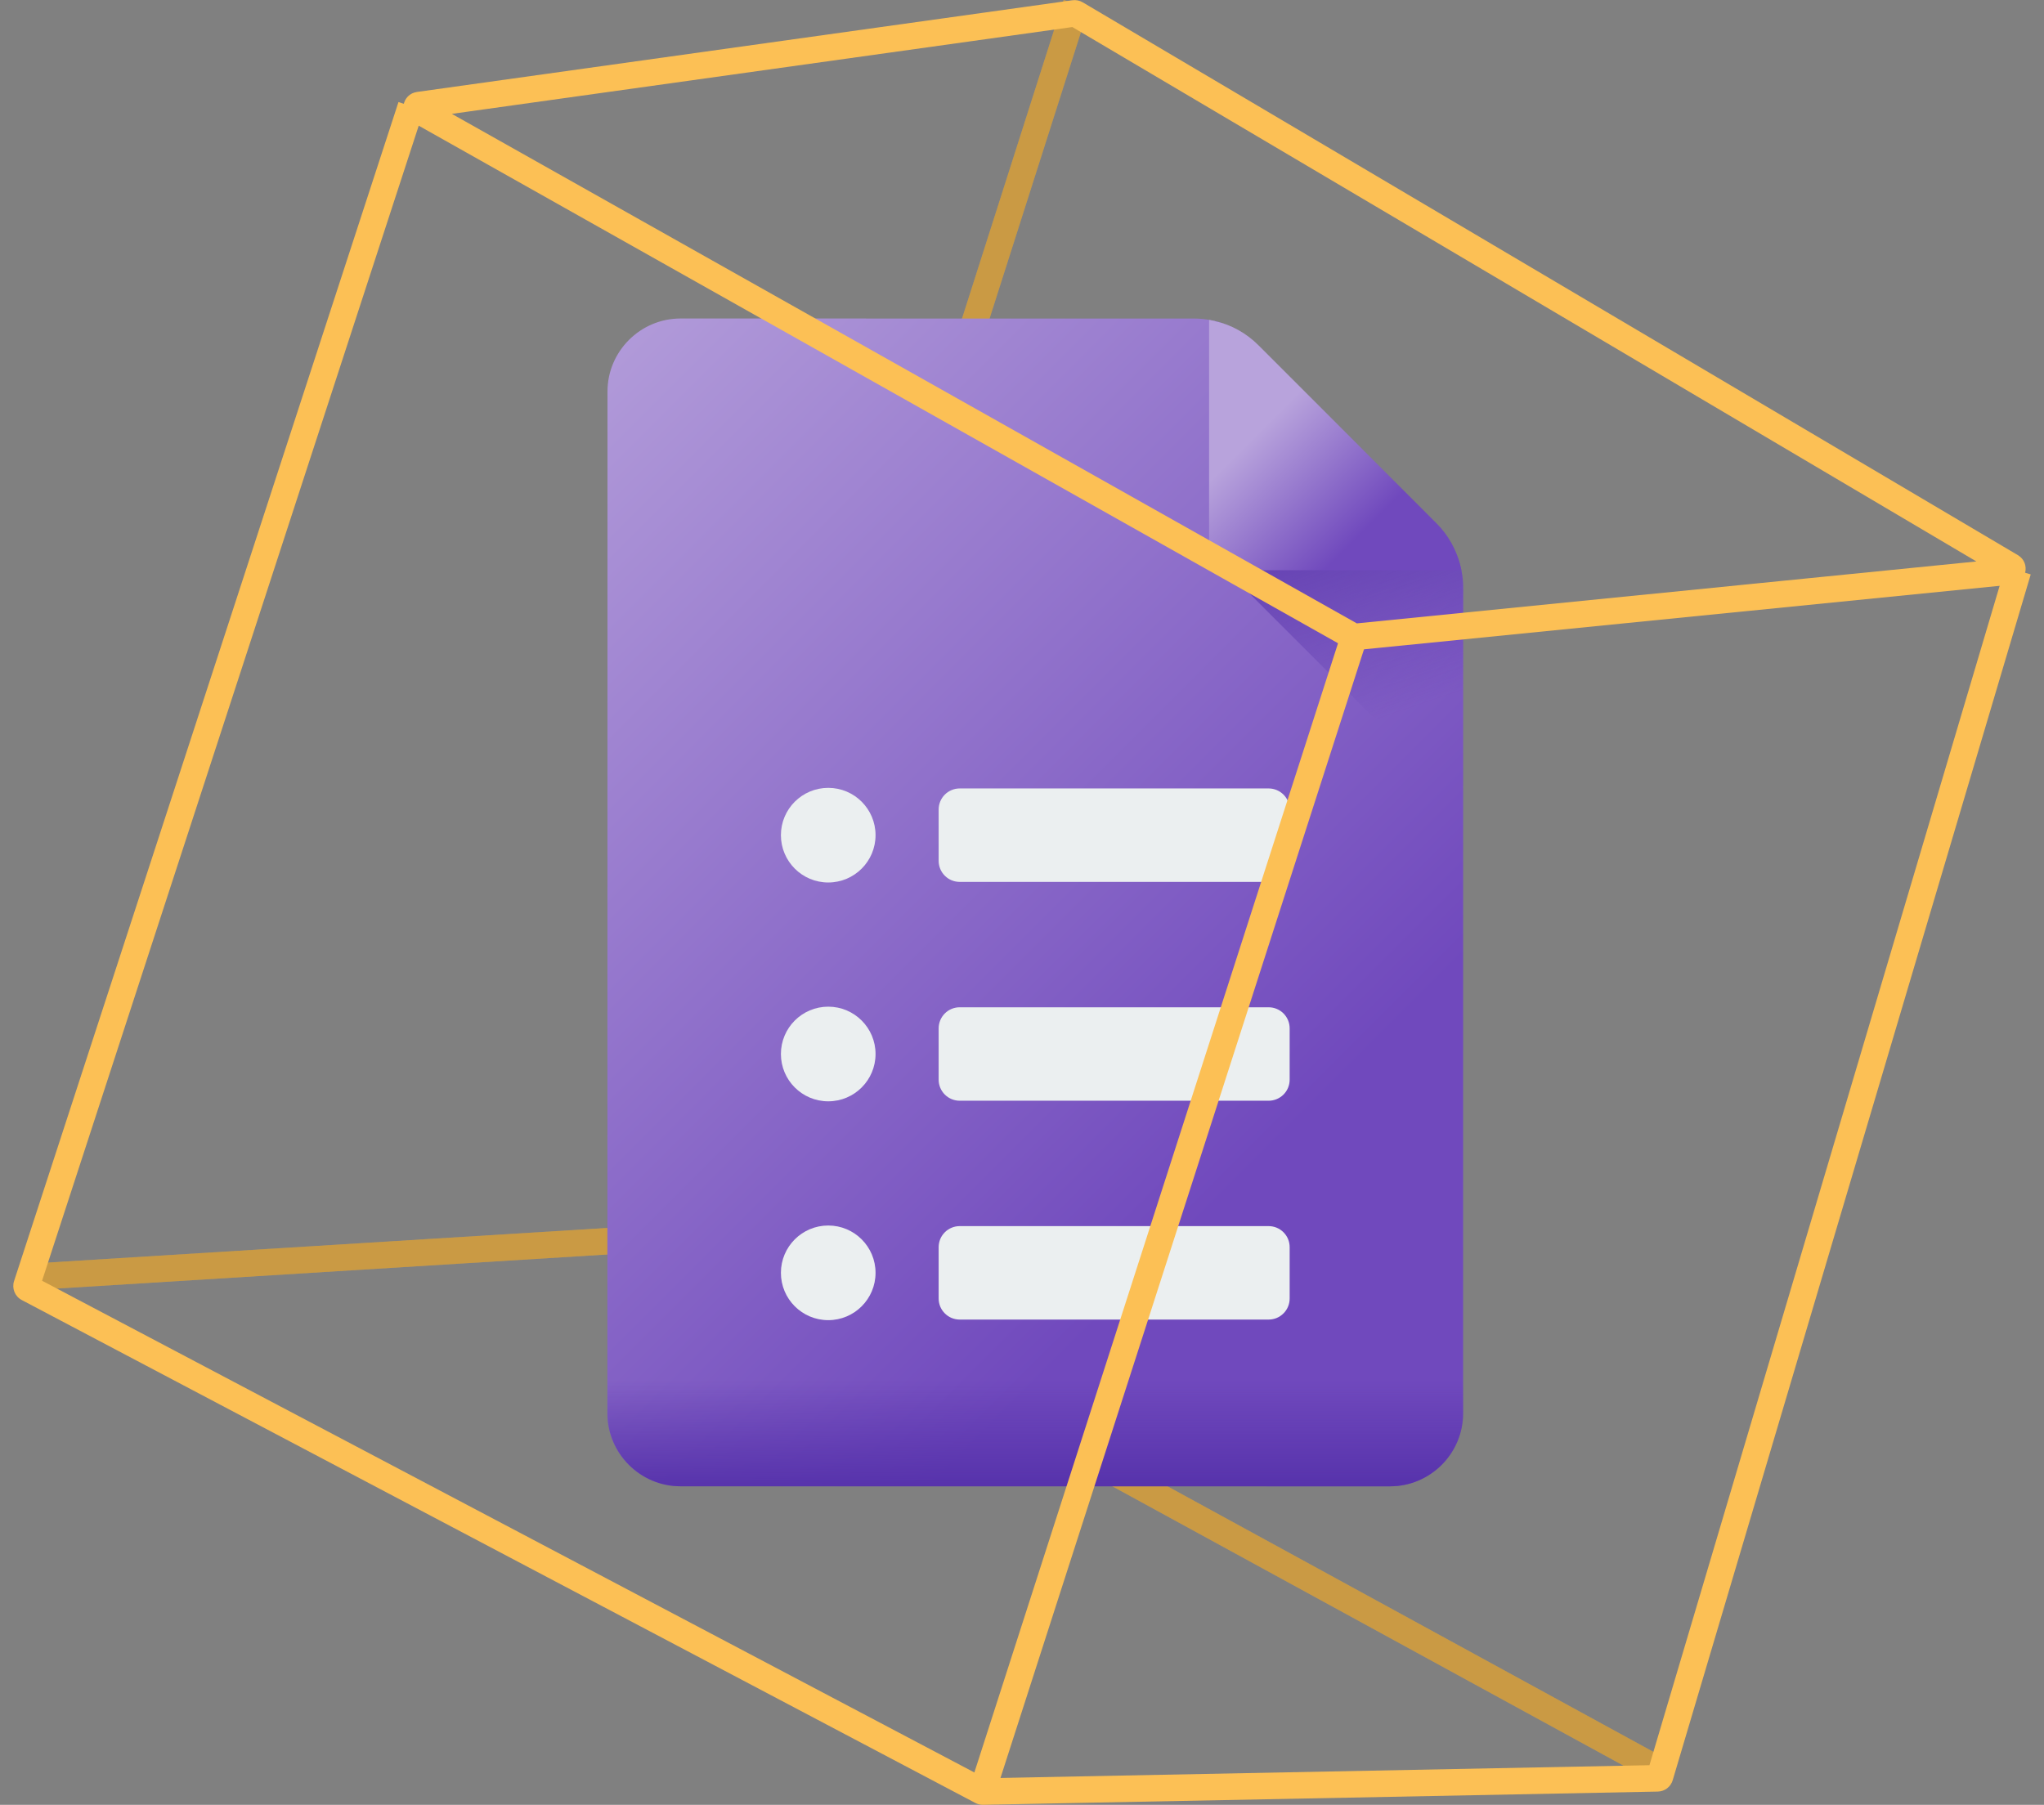 <svg width="77" height="68" viewBox="0 0 77 68" fill="none" xmlns="http://www.w3.org/2000/svg">
<rect x="0" y="0" width="77" height="68" fill="#808080" stroke="none"/>
<path fill-rule="evenodd" clip-rule="evenodd" d="M62.03 67L25.491 47.028L25.96 46.149L62.5 66.121L62.03 67Z" fill="#FCC055"/>
<path fill-rule="evenodd" clip-rule="evenodd" d="M62.03 67L25.491 47.028L25.96 46.149L62.5 66.121L62.03 67Z" fill="black" fill-opacity="0.2"/>
<path fill-rule="evenodd" clip-rule="evenodd" d="M25.359 46.111L40.069 0L41.009 0.307L26.216 46.677C26.141 46.912 25.932 47.076 25.688 47.091L1.56 48.585L1.5 47.588L25.359 46.111Z" fill="#FCC055"/>
<path fill-rule="evenodd" clip-rule="evenodd" d="M25.359 46.111L40.069 0L41.009 0.307L26.216 46.677C26.141 46.912 25.932 47.076 25.688 47.091L1.56 48.585L1.5 47.588L25.359 46.111Z" fill="black" fill-opacity="0.2"/>
<g clip-path="url(#clip0_147_2613)">
<path d="M22.885 14.75L22.881 53.247C22.88 54.759 24.117 55.997 25.63 55.997L52.365 56C53.878 56 55.115 54.763 55.116 53.25L55.119 22.131C55.119 21.287 54.784 20.477 54.187 19.88L47.244 12.935C46.647 12.338 45.837 12.002 44.993 12.002L25.636 12C24.123 12 22.885 13.237 22.885 14.75Z" fill="url(#paint0_linear_147_2613)"/>
<path d="M36.153 41.472H47.79C48.001 41.472 48.202 41.388 48.351 41.24C48.5 41.091 48.583 40.889 48.583 40.679V38.744C48.583 38.534 48.5 38.332 48.351 38.183C48.202 38.034 48.001 37.951 47.79 37.951H36.153C35.943 37.951 35.741 38.034 35.593 38.183C35.444 38.332 35.36 38.534 35.36 38.744V40.679C35.36 40.889 35.444 41.091 35.593 41.24C35.741 41.388 35.943 41.472 36.153 41.472ZM36.153 33.227H47.79C48.001 33.227 48.202 33.144 48.351 32.995C48.5 32.846 48.583 32.644 48.583 32.434V30.499C48.583 30.289 48.5 30.087 48.351 29.938C48.202 29.79 48.001 29.706 47.79 29.706H36.153C35.943 29.706 35.741 29.79 35.593 29.938C35.444 30.087 35.36 30.289 35.36 30.499V32.434C35.36 32.644 35.444 32.846 35.593 32.995C35.741 33.144 35.943 33.227 36.153 33.227ZM36.153 49.717H47.79C47.894 49.717 47.997 49.696 48.094 49.657C48.19 49.617 48.277 49.558 48.351 49.484C48.425 49.411 48.483 49.323 48.523 49.227C48.563 49.131 48.583 49.028 48.583 48.923V46.989C48.583 46.885 48.563 46.782 48.523 46.685C48.483 46.589 48.425 46.502 48.351 46.428C48.277 46.354 48.19 46.296 48.094 46.256C47.997 46.216 47.894 46.196 47.79 46.196H36.153C36.049 46.196 35.946 46.216 35.85 46.256C35.754 46.296 35.666 46.354 35.593 46.428C35.519 46.502 35.46 46.589 35.42 46.685C35.381 46.782 35.36 46.885 35.36 46.989V48.923C35.36 49.028 35.381 49.131 35.42 49.227C35.46 49.323 35.519 49.411 35.593 49.484C35.666 49.558 35.754 49.617 35.85 49.657C35.946 49.696 36.049 49.717 36.153 49.717Z" fill="#EBEFF0"/>
<path d="M31.201 33.249C32.185 33.249 32.983 32.451 32.983 31.466C32.983 30.482 32.185 29.684 31.201 29.684C30.216 29.684 29.418 30.482 29.418 31.466C29.418 32.451 30.216 33.249 31.201 33.249Z" fill="#EBEFF0"/>
<path d="M31.201 41.494C32.185 41.494 32.983 40.696 32.983 39.711C32.983 38.727 32.185 37.928 31.201 37.928C30.216 37.928 29.418 38.727 29.418 39.711C29.418 40.696 30.216 41.494 31.201 41.494Z" fill="#EBEFF0"/>
<path d="M31.201 49.739C32.185 49.739 32.983 48.941 32.983 47.956C32.983 46.971 32.185 46.173 31.201 46.173C30.216 46.173 29.418 46.971 29.418 47.956C29.418 48.941 30.216 49.739 31.201 49.739Z" fill="#EBEFF0"/>
<path d="M47.241 12.934C46.836 12.528 46.328 12.24 45.773 12.099V21.064L55.118 30.41V22.129C55.118 21.285 54.782 20.475 54.185 19.878L47.241 12.934Z" fill="url(#paint1_linear_147_2613)"/>
<path d="M55.023 21.357C55.034 21.401 55.043 21.444 55.052 21.485H46.628C46.031 21.485 45.548 21.002 45.548 20.405V12.052C45.617 12.064 45.685 12.078 45.754 12.093C46.382 12.232 46.955 12.555 47.409 13.009L54.108 19.709C54.562 20.161 54.879 20.733 55.023 21.357Z" fill="url(#paint2_linear_147_2613)"/>
<path d="M55.118 50.581V53.248C55.118 54.761 53.88 55.998 52.368 55.998H25.632C24.12 55.998 22.883 54.761 22.883 53.249V50.581H55.118Z" fill="url(#paint3_linear_147_2613)"/>
</g>
<path fill-rule="evenodd" clip-rule="evenodd" d="M0.53 48.265L15.011 3.845L15.963 4.155L1.585 48.254L37.118 66.998L62.137 66.507L75.541 21.358L76.5 21.642L63.013 67.072C62.939 67.323 62.711 67.496 62.45 67.501L37.035 67.999C36.933 68.001 36.833 67.978 36.743 67.93L0.82 48.981C0.562 48.845 0.439 48.543 0.53 48.265Z" fill="#FCC055"/>
<path fill-rule="evenodd" clip-rule="evenodd" d="M40.397 0.01C40.532 -0.009 40.669 0.018 40.786 0.087L76.013 20.914C76.512 21.209 76.344 21.97 75.767 22.028L51.088 24.494C50.965 24.507 50.841 24.481 50.733 24.42L15.499 4.581C14.999 4.299 15.142 3.543 15.711 3.464L40.397 0.01ZM40.397 1.019L17.022 4.29L51.114 23.487L74.453 21.154L40.397 1.019Z" fill="#FCC055"/>
<path fill-rule="evenodd" clip-rule="evenodd" d="M36.523 67.347L50.53 23.847L51.483 24.153L37.475 67.653L36.523 67.347Z" fill="#FCC055"/>
<defs>
<linearGradient id="paint0_linear_147_2613" x1="15.693" y1="14.289" x2="46.345" y2="44.941" gradientUnits="userSpaceOnUse">
<stop stop-color="#B8A3DC"/>
<stop offset="1" stop-color="#7049BD"/>
</linearGradient>
<linearGradient id="paint1_linear_147_2613" x1="52.381" y1="26.989" x2="49.06" y2="17.284" gradientUnits="userSpaceOnUse">
<stop stop-color="#5531AA" stop-opacity="0"/>
<stop offset="1" stop-color="#5531AA"/>
</linearGradient>
<linearGradient id="paint2_linear_147_2613" x1="46.615" y1="17.068" x2="50.473" y2="20.926" gradientUnits="userSpaceOnUse">
<stop stop-color="#B8A3DC"/>
<stop offset="1" stop-color="#7049BD"/>
</linearGradient>
<linearGradient id="paint3_linear_147_2613" x1="39" y1="52.004" x2="39" y2="56.282" gradientUnits="userSpaceOnUse">
<stop stop-color="#5531AA" stop-opacity="0"/>
<stop offset="1" stop-color="#5531AA"/>
</linearGradient>
<clipPath id="clip0_147_2613">
<rect width="44" height="44" fill="white" transform="translate(17 12)"/>
</clipPath>
</defs>
</svg>
